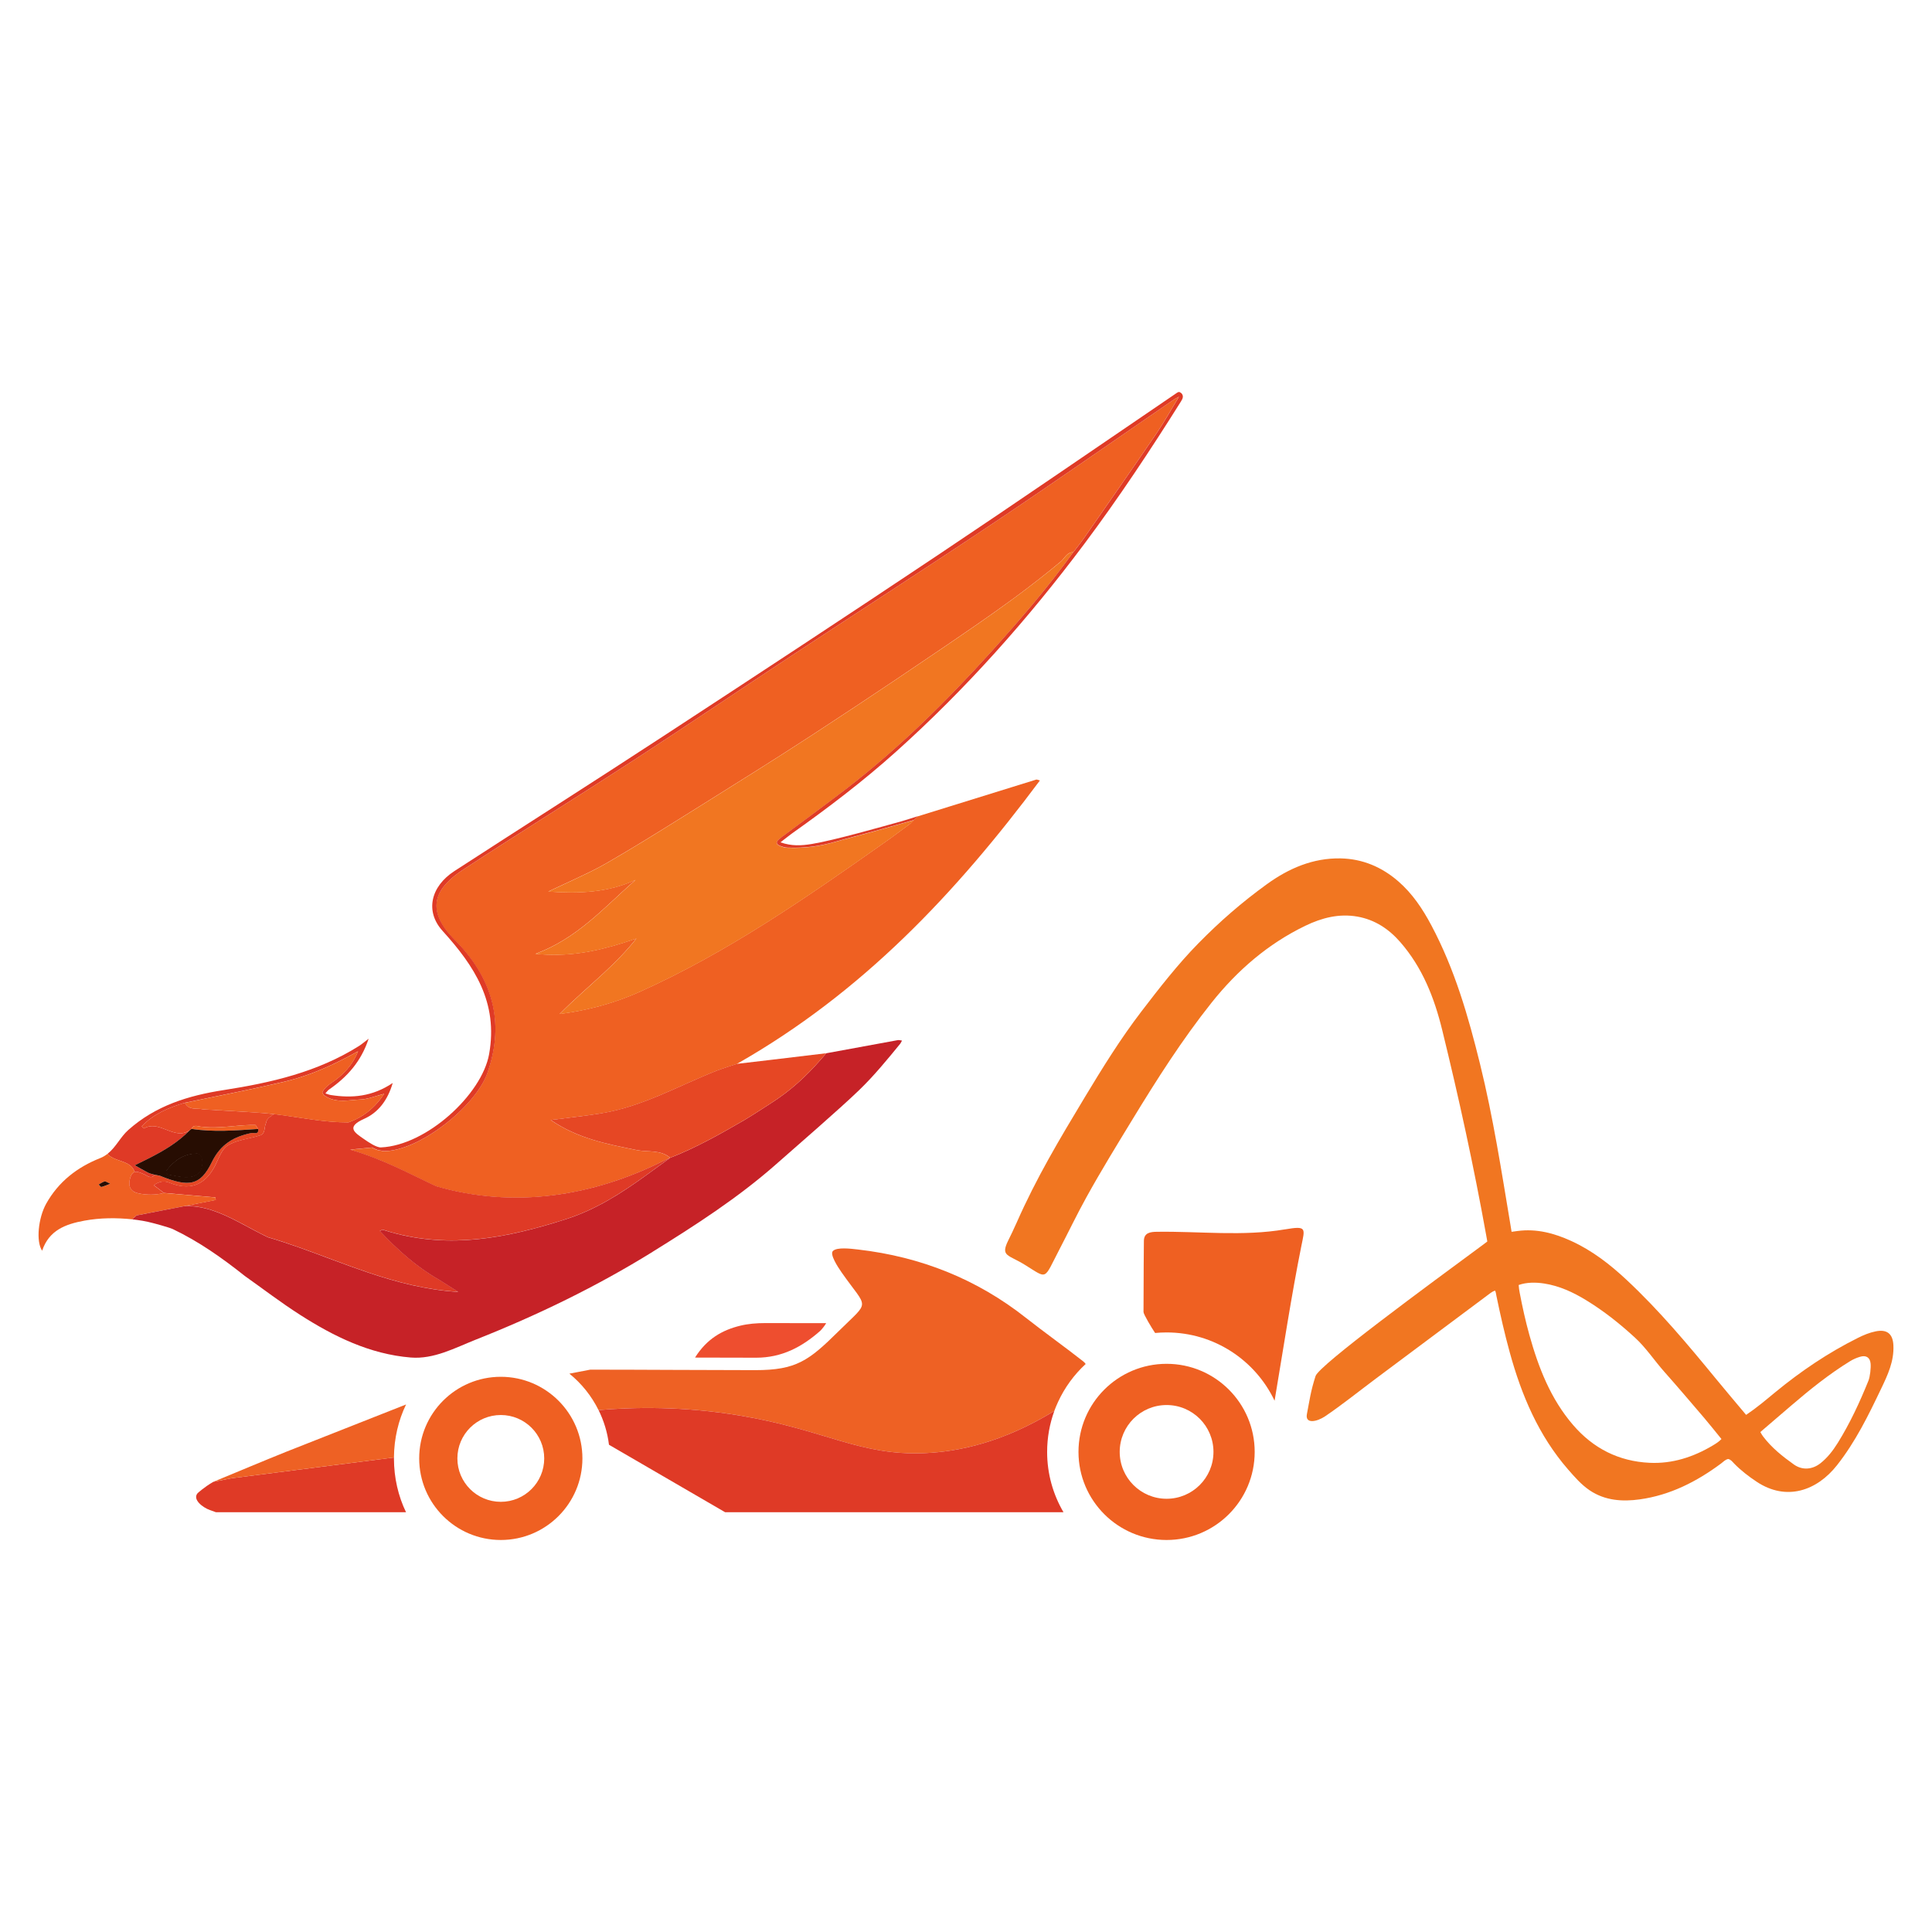 <?xml version="1.0" encoding="UTF-8"?>
<svg id="Layer_1" xmlns="http://www.w3.org/2000/svg" viewBox="0 0 708.66 708.66">
  <defs>
    <style>
      .cls-1 {
        fill: #270d02;
      }

      .cls-2 {
        fill: #ee4e2f;
      }

      .cls-3 {
        fill: #f17621;
      }

      .cls-4 {
        fill: #e64724;
      }

      .cls-5 {
        fill: none;
      }

      .cls-6 {
        fill: #ee6124;
      }

      .cls-7 {
        fill: #df3a26;
      }

      .cls-8 {
        fill: #c62227;
      }

      .cls-9 {
        fill: #ef6022;
      }
    </style>
  </defs>
  <g id="Logo_Color">
    <g id="Fenix">
      <path class="cls-9" d="M326.84,307.33l-.03.02c-.99.7-1.98,1.4-2.98,2.1-28.44,20.06-57.02,39.88-88.96,54.24-5.28,2.37-10.66,4.26-16.37,5.72-4.2,1.07-8.57,1.92-13.22,2.52,0,0,0,0,0,0,5.29-5.37,10.83-10.06,16.16-15.02,4.2-3.9,8.26-7.97,11.98-12.67,0,0,0,0,0,0-1.59.55-3.17,1.07-4.74,1.57-10.54,3.32-20.71,5.25-32.28,4.05,0,0,0,0,.01,0,15.07-5.58,24.78-16.55,35.62-26.18.36-.32.71-.64,1.07-.95,0,0,0,0,0,0-10.06,4.67-20.51,5.07-31.98,4.29.71-.35,1.42-.68,2.12-1.01,2.63-1.25,5.19-2.42,7.7-3.59,3.28-1.53,6.46-3.05,9.53-4.71.75-.41,1.5-.82,2.24-1.25,8.95-5.16,17.73-10.61,26.49-16.08,2.42-1.51,4.83-3.02,7.25-4.53,13.88-8.68,27.76-17.34,41.47-26.28,10.41-6.79,20.78-13.66,31.1-20.59,5.6-3.76,11.18-7.53,16.75-11.32,8.74-5.95,17.49-11.91,26.01-18.16,3.06-2.25,6.09-4.54,9.08-6.88,2.78-2.17,5.54-4.38,8.24-6.66.26-.21.49-.47.72-.73.44-.52.86-1.08,1.34-1.56.63-.63,1.38-1.12,2.47-1.1.09-.08.25-.27.46-.53,1.02-1.26,3.18-4.18,3.5-4.65,9.7-13.98,16.94-24.22,26.51-38.29,2.8-4.11,5.22-8.48,8.32-13.57-1.22.66-1.5.79-1.74.96-22,15.08-43.85,30.36-66.01,45.19-24.82,16.61-49.94,32.77-74.88,49.2-19.09,12.58-38.02,25.41-57.19,37.87-20.8,13.53-41.89,26.6-62.64,40.19-9.71,6.37-14.84,14.12-3.2,25.83,13.47,13.54,18.73,29.79,11.95,48.91-4.41,12.43-25.37,28.75-37.98,28.57-.21-.04-.42-.07-.63-.1-.4-.06-.81-.12-1.21-.2-.2-.04-.4-.09-.6-.16-.34-.11-.66-.25-.98-.41-.31-.15-.61-.31-.92-.45-1.99.2-3.97.39-7.99.78,12.34,3.6,21.78,8.88,31.56,13.43,28.35,8.24,57.33,3.79,83.51-9.38.57-.29,2.32-1.08,2.32-1.08-3.57-3.07-8.13-1.99-12.22-2.82-10.8-2.19-21.61-4.19-31.58-11.04,6.78-.89,12.86-1.49,18.87-2.5,14.93-2.49,27.98-10.01,41.86-15.52,1.85-.74,7.56-2.56,7.56-2.56,46.03-26.15,80.33-62.67,111.16-103.97-.77-.19-1.1-.39-1.35-.32-14.54,4.5-29.07,9.02-43.6,13.53-.91.91-1.82,1.82-2.73,2.73l-6.95,5.13Z"/>
      <g>
        <polygon class="cls-5" points="285.08 308.57 285.08 308.57 285.08 308.56 285.07 308.57 285.08 308.57"/>
        <path class="cls-5" d="M310.26,289.45c-.05.04-.11.09-.17.13.05-.04.11-.08.17-.13,19.49-15.01,36.89-32.25,53.35-50.46,5.02-5.56,9.97-11.17,14.78-16.9-4.81,5.73-9.76,11.35-14.78,16.9-16.46,18.21-33.86,35.45-53.35,50.46Z"/>
        <path class="cls-5" d="M287.2,310.69s-.02,0-.02,0h0s0,0,.01,0Z"/>
        <path class="cls-5" d="M306.75,308.7l3.21-.89c-1.05.28-2.09.57-3.21.89Z"/>
        <path class="cls-5" d="M51.65,413.32c-.94.56-1.96,1.03-2.75,1.77.8-.71,1.8-1.21,2.75-1.77Z"/>
        <path class="cls-3" d="M309.97,307.82l-3.21.89s-.06.02-.1.03c-6.19,1.76-11.21,2.44-17.69,2.25-.68-.02-1.26-.11-1.76-.3,0,0,0,0-.01,0h0c-.91-.29-2.13-.67-2.29-1.37-.03-.14-.04-.38.18-.74h0s0,0,0,0c.03-.16,1.03-1.05,1.53-1.44,7.83-5.85,15.74-11.59,23.48-17.54.05-.04.11-.09.17-.13,19.49-15.01,36.89-32.25,53.35-50.46,5.02-5.55,9.97-11.17,14.78-16.9,5.3-6.33,10.43-12.8,15.25-19.52-1.09-.02-1.84.47-2.47,1.1-.48.48-.9,1.04-1.34,1.56-.23.26-.46.52-.71.73-2.71,2.28-5.46,4.49-8.25,6.66-2.99,2.34-6.02,4.63-9.08,6.88-8.52,6.26-17.26,12.22-26.01,18.17-5.57,3.79-11.16,7.56-16.76,11.32-10.32,6.93-20.68,13.8-31.1,20.59-13.71,8.94-27.59,17.6-41.47,26.28-2.42,1.51-4.83,3.02-7.25,4.53-8.76,5.48-17.54,10.93-26.49,16.08-.74.43-1.49.84-2.24,1.25-3.07,1.66-6.25,3.18-9.53,4.71-2.5,1.16-5.06,2.34-7.7,3.59-.7.33-1.41.67-2.12,1.01,11.47.78,21.92.38,31.98-4.29,0,0,0,0,0,0,0,0,0,0,0,0-.36.31-.72.63-1.07.95-10.84,9.63-20.56,20.6-35.62,26.18,11.57,1.2,21.73-.73,32.27-4.05,1.57-.49,3.15-1.02,4.74-1.57,0,0,0,0,0,0,0,0,0,0,0,0-3.72,4.7-7.79,8.76-11.98,12.67-5.33,4.96-10.86,9.65-16.16,15.02,4.65-.6,9.02-1.45,13.22-2.52,5.7-1.46,11.09-3.34,16.37-5.72,31.95-14.36,60.52-34.18,88.96-54.24.99-.7,1.98-1.4,2.97-2.1.01,0,.03-.02.04-.03l6.95-5.13,1.34-1.34s-10.94,3.11-14.59,4.11c-4.77,1.31-7.7,2.07-10.57,2.84Z"/>
        <g>
          <path class="cls-5" d="M51.65,413.32c-.94.56-1.96,1.03-2.75,1.77.8-.71,1.8-1.21,2.75-1.77Z"/>
          <path class="cls-7" d="M433.22,144.19c-.7-.73-1.19-.33-1.85.12-29.1,19.79-58.1,39.75-87.37,59.3-33.43,22.34-67.04,44.41-100.69,66.41-25.44,16.64-51.1,32.93-76.61,49.47-8.83,5.73-10.81,14.86-4.37,21.96,11.7,12.9,20.48,26.26,17.07,45.23-2.66,14.8-22.94,33.45-39.65,34.19-1.7.08-4.73-2.01-6.13-2.98-3.6-2.48-6.85-4.47-.01-7.52,5.05-2.26,8.57-6.7,10.44-13.13-7.44,5.01-14.95,5.64-22.75,4.41-.66-.11-1.29-.39-1.94-.59.44-.48.81-1.05,1.32-1.41,6.6-4.55,11.75-10.21,14.54-18.65-1.56,1.18-2.5,2.01-3.54,2.67-15.19,9.58-32.27,13.48-49.67,16.18-12.92,2-24.9,5.68-34.95,14.63-2.89,2.57-4.51,6.28-7.56,8.7.12.09.1.3.21.4,2.13,1.97,5.58,2.15,7.82,3.75.84.6,1.51,1.4,1.86,2.57.93-.28,2.05.22,3.06.65.12.05.24.1.35.15.03.01.07.03.1.04,1.15.46,2.47,1.93,3.85.18-.08-.02-.15-.04-.23-.06-.12-.03-.24-.07-.35-.1-.21-.05-.42-.11-.62-.16-.41-.11-.82-.24-1.19-.43-1.67-.85-3.28-1.82-4.92-2.74,1.72-.85,3.44-1.67,5.15-2.54,5.45-2.77,10.69-5.85,15-10.29-1.41.95-2.79,1.19-4.16,1.06-1.66-.15-3.3-.84-4.94-1.47-2.53-.97-5.07-1.8-7.71-.27-.08.05-.51-.49-.78-.77,0,0-.01-.01-.02-.02,4.37-4.56,9.93-6.91,15.84-8.64,1.23-.26,2.46-.51,3.69-.76,10.92-2.26,21.86-4.42,32.71-6.96,3.33-.78,6.57-1.79,9.79-2.98,3.19-1.18,6.35-2.56,9.51-4.1,2.6-1.26,5.2-2.62,7.83-4.09,0,0,0,0,0,0,0,0,0,0,0,0-1.72,4.3-4.23,7.17-7.21,9.69-2.04,1.72-4.63,2.83-5.93,5.37.01.02.02.05.03.07.14.29.29.58.44.88,3.73,2.85,7.98,2.1,12.08,1.77.51-.04,1.01-.08,1.52-.1,1.09-.04,2.17-.26,3.28-.54,1.68-.43,3.42-1.04,5.35-1.53,0,0,0,0,0,0,0,0,0,0,0,0-1.03,1.58-2.15,2.97-3.36,4.22-1.73,1.8-3.63,3.28-5.75,4.46-.04.02-.09.05-.13.08,0,0,0,0,0,0-1.22.67-2.5,1.24-3.85,1.72-1.07,0-2.14-.02-3.21-.07-.14,0-.28,0-.41-.02-1-.05-1.99-.12-2.99-.2-.23-.02-.45-.04-.68-.06-.94-.09-1.88-.18-2.82-.29-.29-.03-.59-.07-.88-.11-.67-.08-1.33-.17-2-.26-3.1-.42-6.19-.91-9.28-1.36-.68-.1-1.36-.19-2.03-.29-.58-.08-1.17-.15-1.75-.23-.44-.05-.87-.1-1.31-.15-.49.38-1.04.7-1.53,1.08-.59.46-1.09,1.02-1.29,1.88h0s-.04.26-.04.26c-.04.07-.06.14-.09.21-.05.1-.08.21-.12.32-.47,1.48-.15,3.45-1.93,4.02-3.93,1.29-8.51,1.63-11.9,3.72-2.39,1.48-3.43,5.1-4.92,7.89-3.73,6.97-9.38,8.67-16.5,5.78-2.08-.85-3.83-.41-5.74.9,1.31,1,2.55,1.93,3.76,2.86,6.28.54,12.55,1.09,18.83,1.63.05.31.1.63.15.94-3.82.74-7.65,1.49-11.47,2.23,7.14-.27,13.59,2.56,20,5.9,3.49,1.82,6.97,3.79,10.54,5.5,3.83,1.12,7.62,2.39,11.39,3.72,8.48,3,16.88,6.35,25.5,9.26,10.49,3.53,21.3,6.39,33,7.09-3.03-1.92-5.12-3.23-7.2-4.55-8.2-4.7-15.14-10.94-21.58-17.79.33-.16.65-.33.97-.49,1.05.34,2.09.65,3.14.94,21.72,6.09,42.29,2.21,64.05-4.75,11.18-3.57,20.43-9.57,29.58-16.18l8.78-6.38s-1.75.79-2.32,1.08c-26.18,13.18-55.16,17.62-83.51,9.38-9.78-4.55-19.22-9.83-31.56-13.43,4.02-.39,6-.58,7.99-.78.31.14.61.3.92.45.32.16.65.3.98.41.2.06.4.11.6.16.4.09.8.14,1.21.2.21.03.42.06.63.1,12.61.18,33.57-16.14,37.98-28.57,6.78-19.12,1.52-35.37-11.95-48.91-11.64-11.71-6.51-19.46,3.2-25.83,20.75-13.59,41.84-26.66,62.64-40.19,19.17-12.46,38.1-25.29,57.19-37.87,24.94-16.43,50.06-32.59,74.88-49.2,22.16-14.83,44.01-30.11,66.01-45.19.24-.17.52-.3,1.74-.96-3.1,5.09-5.52,9.46-8.32,13.57-9.58,14.07-16.81,24.31-26.51,38.29-.32.46-2.48,3.39-3.5,4.65-.16.21-.32.4-.46.53,0,0,0,0,0,0-4.82,6.72-9.95,13.2-15.25,19.52-4.81,5.73-9.76,11.35-14.78,16.9-16.46,18.21-33.86,35.45-53.35,50.46-.05.04-.11.08-.17.13-7.75,5.95-15.65,11.7-23.48,17.54-.5.4-1.5,1.28-1.53,1.44,0,0,0,0,0,0,0,0,0,0,0,0-.22.36-.21.6-.18.74.16.7,1.38,1.08,2.29,1.36,0,0,.01,0,.02,0,.5.18,1.08.27,1.76.3,6.48.19,11.5-.49,17.69-2.25.03,0,.06-.02.1-.03,1.12-.32,2.16-.6,3.21-.89,2.87-.78,5.8-1.53,10.57-2.84,3.66-1,14.59-4.11,14.59-4.11.91-.91.48-.48,1.39-1.39-1.94.6-3.86,1.27-5.81,1.81-8.08,2.23-24.6,6.96-32.86,8.33-4,.67-7.53.84-11.61-.58,0,0,2.39-1.9,3.75-2.91.15-.12.29-.22.41-.3.04-.03.09-.07.13-.1,13.23-9.39,26.08-19.15,38.12-29.96,25.62-23,48.34-48.55,68.98-76.12,12.66-16.92,24.35-34.55,35.57-52.43.65-1.03,1.01-1.99.02-3.02Z"/>
        </g>
      </g>
      <path class="cls-9" d="M50.08,445.81c5.86-1.14,11.72-2.27,17.58-3.41,3.83-.74,7.65-1.49,11.47-2.23-.05-.31-.1-.63-.15-.94-6.28-.54-12.55-1.09-18.83-1.63-3.15.76-6.32.8-9.47.1-.71-.16-1.28-.39-1.73-.69-1.59-1.01-1.78-2.78-1.19-4.96.37-1.35.95-1.95,1.63-2.15-.36-1.17-1.02-1.97-1.86-2.57-2.23-1.59-5.69-1.78-7.82-3.75-.11-.1-.09-.31-.21-.4-.8.64-1.69,1.19-2.74,1.61-8.41,3.33-15.3,8.64-19.82,16.73-2.9,5.2-3.8,13.9-1.48,17.24,2.5-7.5,8.57-9.76,15.55-11.03,5.86-1.07,11.67-1.07,17.45-.49h0s0,0,0,0l1.62-1.43ZM37.62,435.27c-.15.04-.3.08-.45.11-.1.02-.23-.07-.36-.21-.2-.2-.42-.51-.62-.7.73-.39,1.42-.88,2.18-1.12.03-.01.07-.01.11-.01.17,0,.39.1.7.26.31.16.7.37,1.25.61-1.33.5-2.11.87-2.82,1.07Z"/>
      <path class="cls-9" d="M69.14,406.01c1.56.98,3.65.47,5.41.91,7.13.43,14.28.79,21.41,1.31.08,0,.16.01.24.02.64.05,1.29.1,1.93.17.14.01.28.03.41.04.64.07,1.28.13,1.93.21,0,0,0,0,0,0,0,0-.01,0-.02.01.44.05.87.1,1.31.15.58.07,1.17.15,1.75.23.68.09,1.36.19,2.03.29,3.1.45,6.19.94,9.28,1.36.67.09,1.33.18,2,.26.29.04.59.07.88.11.94.11,1.88.21,2.82.29.23.02.45.04.68.06.99.08,1.99.15,2.99.2.14,0,.28.01.41.02,1.07.05,2.14.07,3.21.07,1.35-.48,2.64-1.05,3.85-1.72,0,0,0,0,0,0,.04-.02.09-.05.13-.08,2.12-1.18,4.02-2.66,5.75-4.46,1.2-1.25,2.33-2.64,3.36-4.22,0,0,0,0,0,0-1.93.49-3.67,1.09-5.35,1.52-1.11.29-2.19.5-3.28.54-.5.02-1.01.06-1.52.1-4.11.33-8.35,1.07-12.08-1.77-.14-.29-.29-.59-.43-.88-.01-.02-.02-.05-.03-.07,0,0,0,0,0,0,1.3-2.54,3.89-3.64,5.93-5.36,2.99-2.52,5.49-5.39,7.21-9.69,0,0,0,0,0,0-2.63,1.46-5.23,2.82-7.83,4.09-3.16,1.53-6.32,2.91-9.51,4.1-3.21,1.19-6.46,2.2-9.79,2.98-10.85,2.54-21.79,4.7-32.71,6.96-1.23.25-2.46.51-3.69.76.36.72.81,1.2,1.32,1.52Z"/>
      <path class="cls-4" d="M60.15,437.6c-1.21-.92-2.45-1.87-3.76-2.86,1.91-1.31,3.66-1.75,5.74-.9,7.12,2.89,12.77,1.19,16.5-5.78,1.49-2.79,2.53-6.41,4.92-7.89,3.39-2.09,7.97-2.43,11.9-3.72,1.78-.58,1.46-2.54,1.93-4.02.04-.11.07-.22.12-.32.03-.07.06-.14.09-.21l.04-.25h0c.19-.87.69-1.42,1.29-1.88.49-.38,1.03-.7,1.53-1.08,0,0,.01,0,.02-.01,0,0,0,0,0,0-.64-.08-1.28-.15-1.93-.21-.14-.01-.28-.03-.41-.04-.64-.06-1.28-.12-1.93-.17-.08,0-.16-.01-.24-.02-7.13-.52-14.28-.88-21.41-1.31-1.76-.44-3.85.07-5.41-.91-.51-.32-.96-.8-1.32-1.52-5.91,1.73-11.47,4.08-15.84,8.64,0,0,.01.01.02.02.28.28.71.81.78.76,2.64-1.53,5.18-.7,7.71.27,1.64.63,3.28,1.32,4.94,1.47,1.37.12,2.75-.12,4.16-1.07.21-.17.43-.34.64-.52.07-.15.14-.28.22-.4.79-1.16,2.24-.54,3.07-.42,1.13.16,2.25.23,3.37.26,2.61.08,5.2-.12,7.79-.35,2.38-.22,4.75-.45,7.14-.51h1.88s0,0,0,0h.02c.32.48.64.97.96,1.45.3,2.28-1.58,1.32-2.45,1.49-6.55,1.34-11.35,4.13-14.58,10.76-4.18,8.58-8.4,9.16-18.59,5.09-.71-.29-1.52-.35-2.28-.51-.01,0-.02,0-.03,0-1.38,1.75-2.7.28-3.85-.18-.03-.01-.07-.03-.1-.04-.12-.05-.23-.1-.35-.15-1.01-.43-2.13-.93-3.06-.65-.68.2-1.26.81-1.63,2.15-.59,2.18-.4,3.96,1.19,4.96.45.29,1.01.51,1.7.67,3.15.7,6.35.68,9.5-.08Z"/>
      <path class="cls-9" d="M94.68,414.11c-.32-.48-.64-.97-.96-1.45h-.02c-.63,0-1.25,0-1.88,0-2.38.05-4.76.29-7.14.5-2.59.23-5.18.43-7.79.35-1.12-.03-2.24-.1-3.37-.26-.83-.12-2.28-.73-3.07.42-.08.12-.16.24-.22.4,0,0,0,0,0,0,8.15,1.25,16.3.57,24.46.03Z"/>
      <path class="cls-1" d="M59.07,431.44c10.18,4.07,14.41,3.49,18.59-5.09,3.23-6.63,8.03-9.42,14.58-10.76.86-.18,2.75.78,2.45-1.49-8.15.54-16.31,1.22-24.46-.03-.21.17-.42.35-.64.52-4.31,4.44-9.55,7.52-15,10.29-1.71.87-3.43,1.69-5.15,2.54,1.64.92,3.24,1.89,4.92,2.74.37.19.78.32,1.19.43.21.06.41.11.62.16.12.03.24.06.35.1.08.02.16.04.23.06.01,0,.02,0,.03,0,.76.17,1.56.23,2.28.51ZM61.23,429.18c2.68-3.27,5.78-5.92,11.08-6.01.71.12,1.6.67,1.76,2.44.35,4.07-1.68,6-5.42,6.13-2.18.08-4.38-.55-6.57-.88-1.06-.16-1.48-.91-.84-1.69Z"/>
      <path class="cls-1" d="M39.19,433.59c-.32-.16-.53-.26-.7-.26-.04,0-.07,0-.11.01-.77.24-1.46.73-2.18,1.12.2.19.41.5.61.7.13.14.26.23.36.21.15-.03.3-.06.45-.11.71-.2,1.48-.56,2.82-1.06-.54-.24-.94-.45-1.24-.61Z"/>
      <path class="cls-1" d="M61.93,430.96c2.25.34,4.51.98,6.75.9,3.84-.13,5.92-2.12,5.56-6.3-.16-1.82-1.08-2.38-1.8-2.51-5.44.09-8.62,2.82-11.37,6.17-.65.79-.22,1.57.86,1.73Z"/>
      <path class="cls-8" d="M239.36,459.17c15.75-9.76,31.36-19.82,45.32-32.13,7.63-6.73,23.03-20.03,30.36-27.09,5.49-5.28,10.34-11.21,15.19-17.14.22-.37.43-.75.64-1.12-.52-.06-1.07-.26-1.56-.17l-26.26,4.82c-5.56,6.62-11.13,12.09-17.82,16.69-2.11,1.45-9.85,6.44-12.06,7.73-8.84,5.13-17.76,10.19-27.34,13.92l-8.78,6.38c-9.15,6.61-18.4,12.61-29.58,16.18-21.76,6.96-42.33,10.84-64.05,4.75-1.04-.29-2.09-.6-3.14-.94-.32.16-.64.33-.97.49,6.44,6.85,13.38,13.09,21.58,17.79,2.08,1.32,4.17,2.63,7.2,4.55-11.7-.7-22.52-3.56-33-7.09-8.62-2.9-17.01-6.26-25.5-9.26-3.77-1.33-7.55-2.59-11.37-3.71t-.02-.01c-3.57-1.71-7.05-3.68-10.54-5.5-6.41-3.34-12.87-6.17-20-5.9-5.85,1.14-11.71,2.27-17.57,3.41l-1.62,1.43s0,0,0,0c.03,0,3.42.39,5.61.88,2.14.47,8.04,2.09,9.39,2.74,9.55,4.56,18.09,10.61,26.33,17.16,6.72,4.76,13.27,9.78,20.2,14.21,12.45,7.98,25.67,14.47,40.64,15.7,8.51.7,16.23-3.53,23.9-6.57,22.49-8.9,44.24-19.44,64.83-32.19Z"/>
      <path class="cls-4" d="M220.89,408.31c-6.01,1.01-12.09,1.61-18.87,2.5,9.97,6.85,20.78,8.85,31.58,11.04,4.09.83,8.65-.25,12.22,2.82,9.58-3.73,18.5-8.79,27.34-13.92,2.22-1.29,9.95-6.27,12.06-7.73,6.69-4.6,12.26-10.06,17.82-16.69-11.43,1.41-32.74,3.89-32.74,3.89,0,0-5.71,1.82-7.56,2.56-13.88,5.51-26.93,13.03-41.86,15.52Z"/>
    </g>
    <g id="Auto">
      <path class="cls-9" d="M471.34,450.93c-15.42,2.64-31.3.67-46.96.89-2.41.03-4.75.32-4.8,3.32,0,0-.14,14.92-.14,26.11,0,.83,3.08,5.99,4.26,7.69,0,0,0,0,.01,0,1.38-.13,2.78-.2,4.2-.2,17.47,0,32.55,10.22,39.59,25.01,0,0,.01.02.02.03,3.11-18.46,6.25-39.04,9.81-56.7,1.32-6.56,2.12-7.53-5.98-6.14Z"/>
      <path class="cls-9" d="M427.91,500.25c-17.85,0-32.32,14.46-32.32,32.31s14.47,32.31,32.32,32.31,32.31-14.47,32.31-32.31-14.47-32.31-32.31-32.31ZM427.91,549.75c-9.5,0-17.2-7.69-17.2-17.19s7.7-17.19,17.2-17.19,17.19,7.69,17.19,17.19-7.7,17.19-17.19,17.19Z"/>
      <path class="cls-9" d="M183.7,505.01c-16.54,0-29.94,13.4-29.94,29.93s13.41,29.93,29.94,29.93,29.93-13.41,29.93-29.93-13.41-29.93-29.93-29.93ZM183.7,550.87c-8.8,0-15.93-7.12-15.93-15.92s7.13-15.92,15.93-15.92,15.92,7.12,15.92,15.92-7.13,15.92-15.92,15.92Z"/>
      <path class="cls-6" d="M271.38,519.23c31.38,5.21,43.76,14.83,67.89,13.78,12.29-.54,28.53-3.88,47.44-15.46.4-1.08.86-2.19,1.39-3.33,2.44-5.29,5.89-10,10.12-13.9-.18-.32-.48-.63-.91-.98-5.75-4.55-15.19-11.36-20.94-15.91-18.08-14.29-38.7-22.44-61.49-25.09-2.99-.35-7.89-.95-9.37.53-1.19,1.19,1.62,5.6,3.17,7.82,9.72,13.89,10.67,9.96-1.11,21.63-10.92,10.81-15.54,14.25-30.54,14.25-18.66,0-41.11-.18-60.51-.18l-7.67,1.47c4.46,3.61,8.12,8.17,10.69,13.36,0,0,0,0,.01,0,13.09-1.11,31.03-1.45,51.83,2Z"/>
      <path class="cls-7" d="M386.72,517.55s0,0,0,0c-18.91,11.58-35.15,14.92-47.44,15.46-24.13,1.05-36.51-8.57-67.89-13.78-20.8-3.46-38.74-3.11-51.83-2,0,0,0,0,0,0,.83,1.68,1.7,3.73,2.42,6.12.64,2.12,1.11,4.31,1.39,6.57.03.02.06.05.08.06l42.53,24.71h124.1v-.02c-3.8-6.49-5.99-14.04-5.99-22.1,0-5.27.93-10.33,2.64-15.01Z"/>
      <path class="cls-2" d="M271.51,486.27c-6.62,1.61-12.27,4.84-16.57,11.69,8.08,0,15.13.05,22.41.05,9.41,0,16.78-3.91,23.49-9.83.53-.47,1.87-2.16,2.2-2.85-1,0-2.64,0-3.37,0-6.56,0-12.2-.02-19.11-.02-3.03,0-6.12.25-9.05.96Z"/>
      <path class="cls-7" d="M78.28,543.52c-3.39,1.94-5.79,4.18-5.79,4.18-2,2.28,1.83,5.24,4.49,6.19l2.23.8s69.72,0,69.72,0h0c-2.81-5.83-4.43-12.56-4.43-19.74,0-.11,0-.21,0-.32v-.02s-59.46,7.6-59.46,7.6c-2.2.43-6.77,1.32-6.77,1.32Z"/>
      <path class="cls-6" d="M148.92,515.21v-.04s-43.99,17.36-43.99,17.36c-8.91,3.59-17.77,7.32-26.65,10.99,2.24-.44,4.48-.88,6.72-1.31l59.5-7.6v-.03c.06-7.04,1.66-13.64,4.42-19.36Z"/>
    </g>
    <path id="Upiita" class="cls-3" d="M694.5,493.42c-.21-4.17-2.34-5.92-6.48-5.08-2.3.46-4.45,1.36-6.53,2.4-10.95,5.46-21.01,12.26-30.45,20.04-3.36,2.77-6.69,5.6-10.56,8.2-3.82-4.56-7.49-8.87-11.08-13.25-10.32-12.59-20.77-25.06-32.69-36.2-6.11-5.72-12.7-10.84-20.38-14.34-6.25-2.86-12.74-4.58-19.69-3.66-.93.12-2.19.3-2.19.3,0,0-.23-1.4-.42-2.58-3.29-19.71-6.34-39.44-11.12-58.85-4.32-17.56-9.32-34.9-17.89-50.99-3.2-6.03-6.95-11.65-12.14-16.15-6.03-5.23-13.06-8.23-21.11-8.4-10.15-.2-19.05,3.66-27.05,9.44-9.2,6.66-17.26,13.67-25.22,21.78-7.45,7.58-14.4,16.53-20.85,24.95-7.66,10.01-14.28,20.7-20.78,31.49-9.28,15.43-17.69,29.45-24.96,45.95-1.04,2.36-2.26,4.87-3.1,6.56-2.88,5.86-.05,5.1,6.08,8.89,8.52,5.26,6.81,5.7,12.57-5.36,3.34-6.4,6.53-13.07,10.04-19.41,5.39-9.76,11.19-19.18,16.99-28.7,8.94-14.67,18.17-29.15,28.88-42.62,9.46-11.88,20.7-21.63,34.44-28.26,6.01-2.9,12.32-4.55,19.09-3.36,6.43,1.14,11.54,4.55,15.73,9.36,8.12,9.31,12.47,20.38,15.38,32.26,6.12,24.93,11.58,49.98,16.13,75.25.18,1.02.41,2.3.41,2.3,0,0-.61.48-1.11.85-20.25,14.95-60.63,44.53-61.89,48.51-1.82,5.66-2.16,8.71-3.17,13.93-.74,3.81,3.74,2.82,6.69.82,6.1-4.12,12.49-9.25,18.71-13.9,13.98-10.43,27.96-20.88,41.94-31.31.47-.35,1.14-.74,1.68-.87.28.52.36,1.24.47,1.82,1.44,6.98,3.01,13.91,4.9,20.78,4.32,15.73,10.56,30.51,21.4,42.98,2.42,2.77,4.86,5.6,7.95,7.68,5.61,3.77,11.98,4.19,18.37,3.3,11.11-1.55,20.82-6.49,29.74-13.11.86-.64,1.6-1.5,2.69-1.7,1,.24,1.53,1.01,2.13,1.63,2.5,2.57,5.31,4.73,8.28,6.7,10.93,7.27,22.11,3.3,29.46-6.01,6.84-8.67,11.52-18.28,16.19-28.05,2.43-5.06,4.82-10.14,4.52-16.01ZM628.27,530.19c-7.14,4.26-14.83,6.77-23.21,6.37-11.3-.54-20.64-5.27-28.04-13.86-8.24-9.58-12.68-21-16.02-32.95-1.43-5.14-2.58-10.35-3.58-15.6-.16-.85-.31-1.77-.37-2.81,2.9-1.03,6.28-1.02,9.37-.54,5.56.86,10.59,3.19,15.35,6.1,6.45,3.93,12.34,8.61,17.89,13.7,4.1,3.75,7.15,8.44,10.82,12.58,4.95,5.57,9.77,11.25,14.61,16.91,2.12,2.49,4.25,5.2,6.34,7.75-1.04,1.08-2.08,1.7-3.16,2.35ZM685.34,506.46c-3.21,7.93-6.73,15.53-11.24,22.79-1.85,2.97-3.82,5.46-6.31,7.44-3.05,2.42-6.73,2.65-9.77.5-4.18-2.97-8.2-6.17-11.33-10.32-.32-.44-.55-.8-.99-1.6,3.68-3.17,7.63-6.55,11.36-9.74,6.86-5.88,13.89-11.54,21.61-16.28,1.12-.68,2.31-1.19,3.56-1.57,2.2-.68,3.68.18,3.91,2.45.16,1.55-.2,4.87-.8,6.33Z"/>
  </g>
</svg>